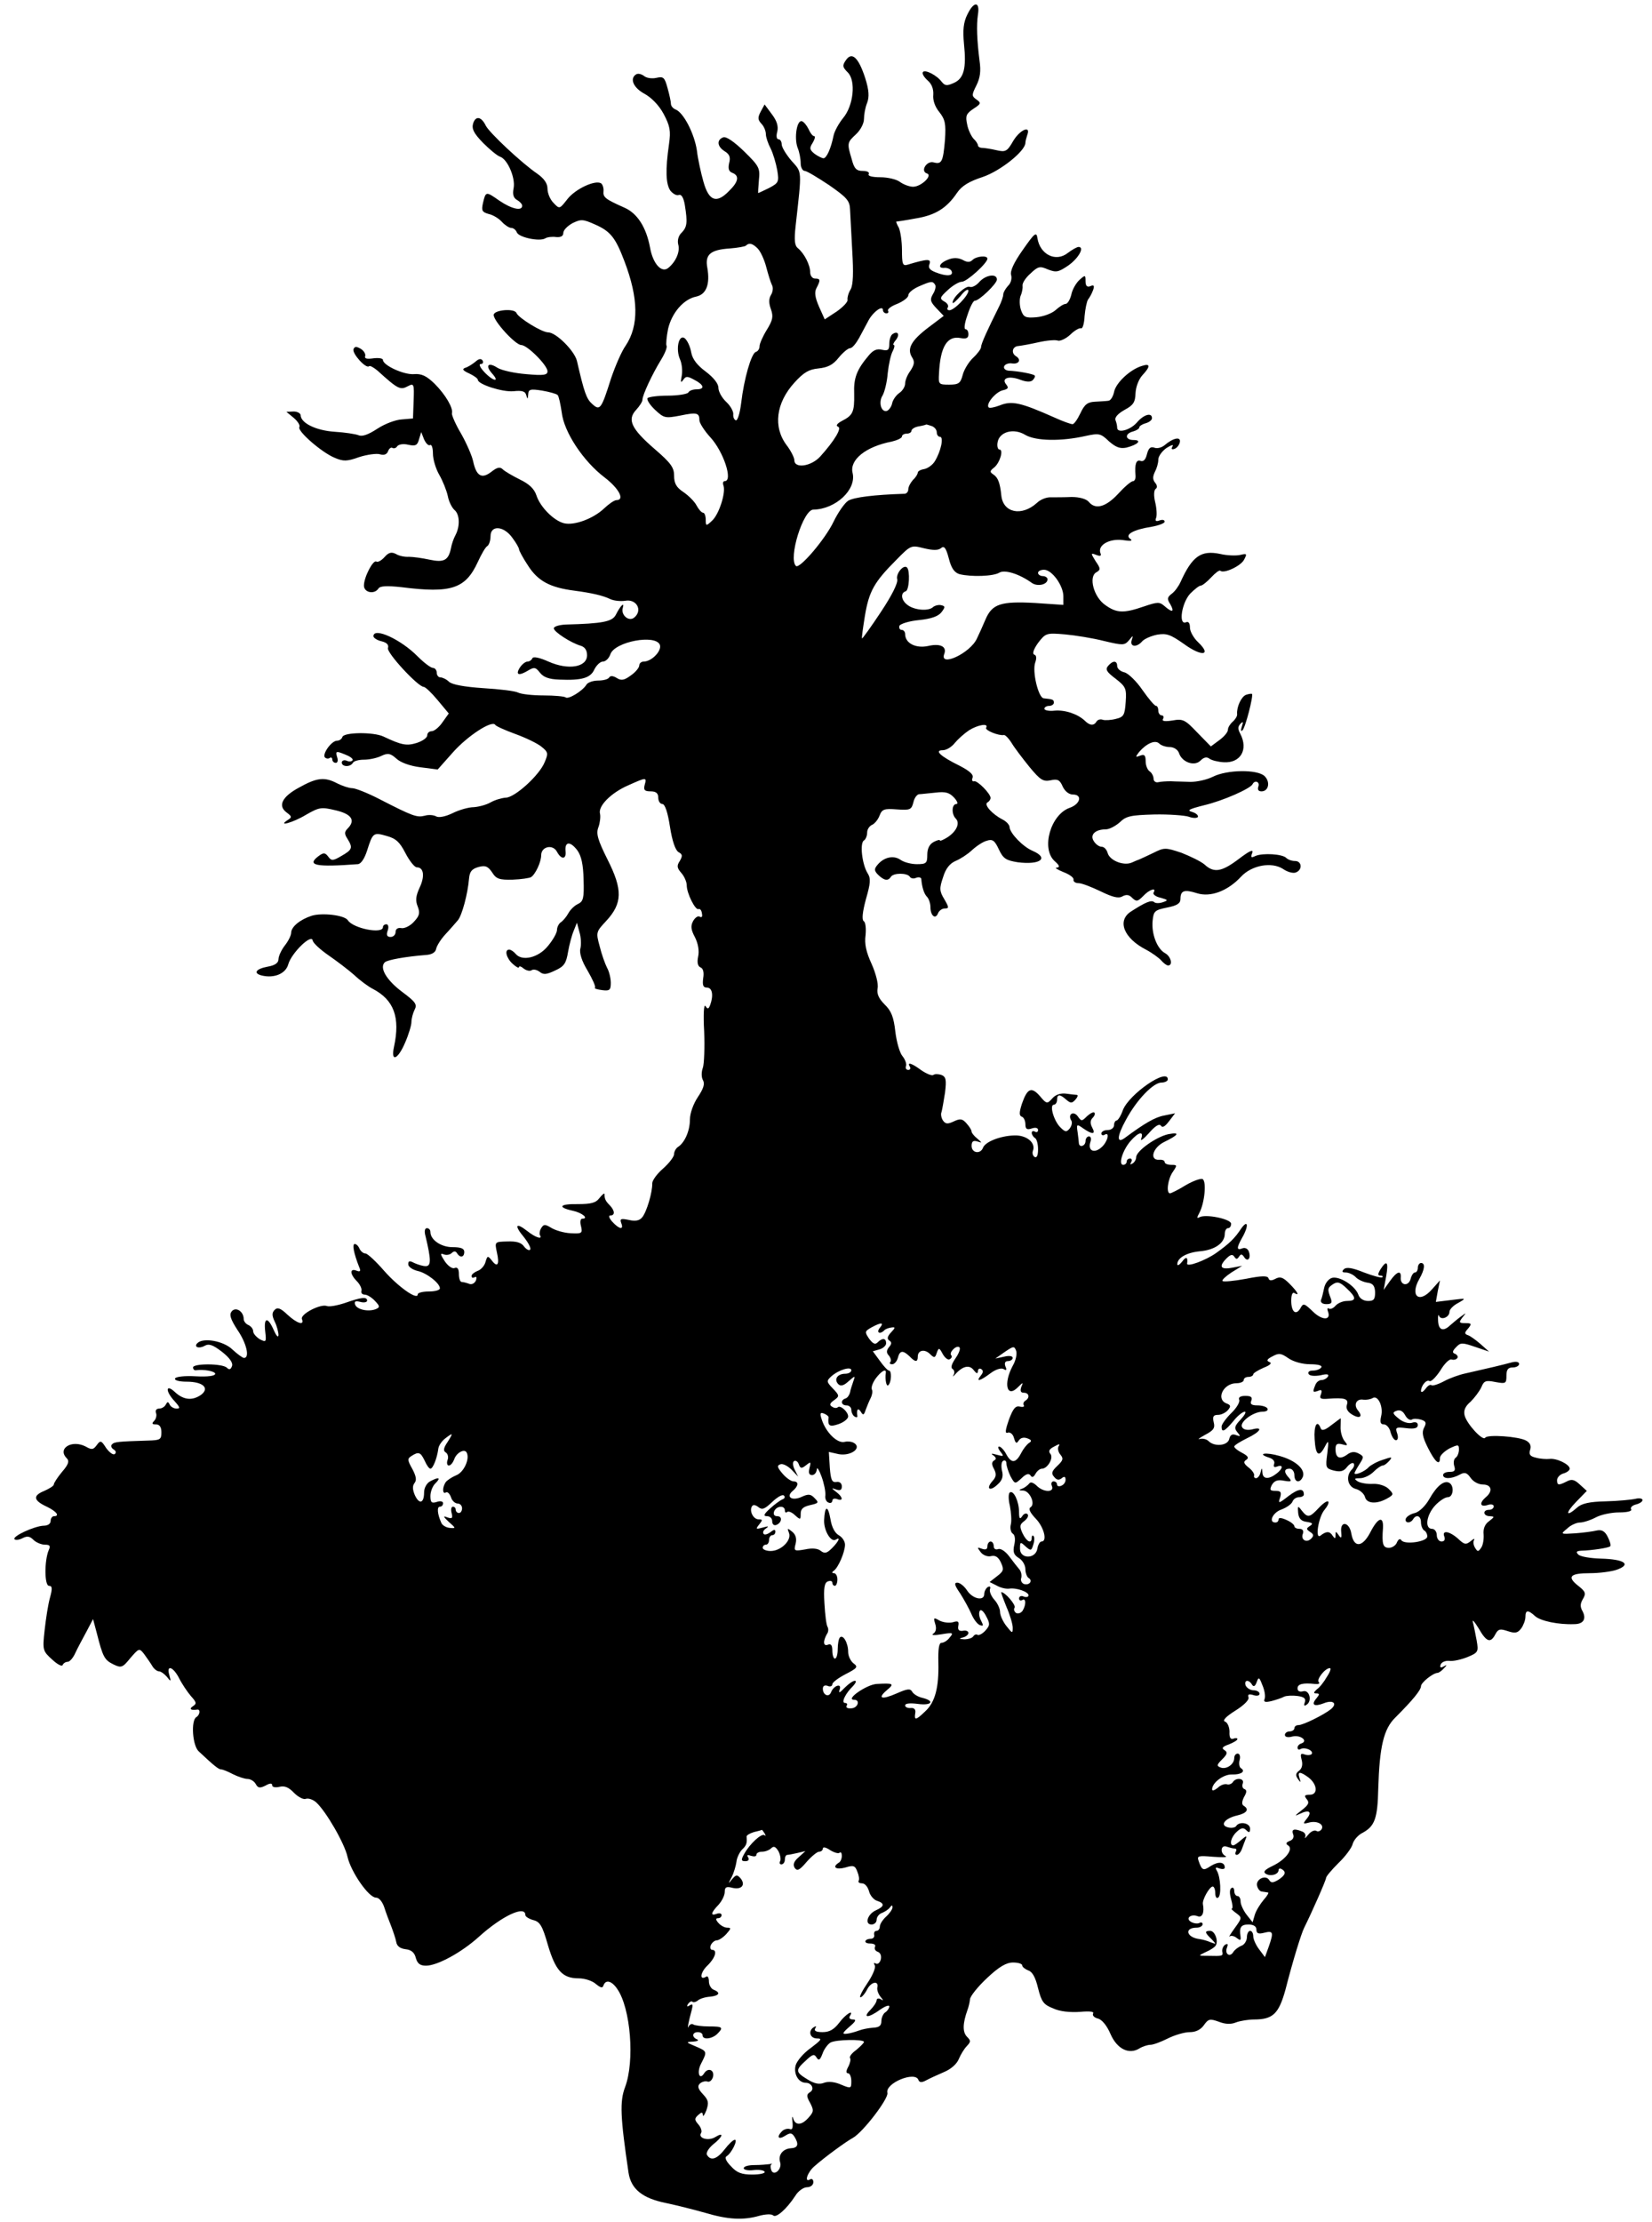 <?xml version="1.0" standalone="no"?>
<!DOCTYPE svg PUBLIC "-//W3C//DTD SVG 20010904//EN"
 "http://www.w3.org/TR/2001/REC-SVG-20010904/DTD/svg10.dtd">
<svg version="1.0" xmlns="http://www.w3.org/2000/svg"
 width="522pt" height="702pt" viewBox="0 0 522 702"
 preserveAspectRatio="xMidYMid meet">
<g transform="translate(0,702) scale(0.1,-0.1)"
fill="#000000" stroke="none">
<path d="M3057 6975 c-13 -26 -15 -50 -11 -94 8 -76 0 -109 -32 -123 -22 -10
-28 -9 -38 3 -15 21 -54 41 -60 31 -3 -5 4 -16 15 -26 13 -11 19 -27 18 -45
-2 -17 5 -38 19 -55 19 -24 21 -38 18 -87 -6 -70 -10 -79 -36 -72 -22 6 -43
-28 -21 -35 19 -6 -18 -42 -44 -42 -11 0 -30 7 -41 15 -10 8 -38 15 -62 15
-26 0 -41 4 -37 10 3 6 -5 10 -19 10 -20 0 -27 7 -35 38 -15 50 -14 52 14 78
14 13 25 34 25 48 0 14 4 37 10 51 7 19 6 40 -6 78 -21 65 -42 85 -61 57 -12
-17 -11 -22 6 -39 26 -26 18 -105 -15 -144 -13 -16 -27 -41 -30 -55 -8 -40
-22 -72 -32 -72 -4 0 -17 6 -28 14 -16 13 -17 18 -6 35 7 12 9 21 4 21 -4 0
-12 10 -17 22 -6 12 -15 23 -21 25 -16 5 -25 -52 -14 -83 6 -14 10 -36 10 -50
0 -13 6 -24 13 -24 6 0 41 -21 77 -45 56 -39 65 -49 66 -77 1 -18 4 -77 7
-132 4 -67 3 -105 -5 -120 -7 -11 -11 -26 -10 -33 2 -6 -14 -23 -34 -37 l-38
-25 -18 40 c-13 30 -15 46 -8 59 13 25 13 30 -5 30 -8 0 -15 9 -15 20 0 23
-19 60 -39 76 -10 8 -12 25 -7 70 20 180 21 168 -13 206 -17 20 -31 43 -31 52
0 9 -5 16 -10 16 -6 0 -8 10 -4 24 4 17 -1 34 -17 55 l-23 31 -12 -22 c-10
-19 -10 -26 2 -39 8 -8 14 -23 14 -33 0 -9 7 -30 15 -45 8 -16 17 -47 21 -69
6 -37 4 -40 -26 -56 -18 -9 -34 -16 -34 -16 -1 0 0 18 2 41 4 38 1 44 -47 91
-32 31 -57 48 -66 44 -21 -8 -19 -29 5 -44 15 -9 19 -19 14 -37 -4 -18 -1 -27
10 -31 23 -9 20 -28 -11 -58 -39 -40 -63 -31 -80 29 -8 28 -18 73 -21 100 -8
53 -42 119 -67 129 -8 3 -15 11 -15 18 0 7 -5 30 -11 51 -9 33 -13 36 -35 31
-13 -3 -31 -1 -39 6 -8 6 -19 9 -25 5 -21 -13 -9 -42 26 -61 22 -12 46 -36 61
-64 20 -38 23 -53 17 -95 -12 -83 -10 -126 4 -147 8 -10 20 -17 27 -14 8 3 15
-8 19 -32 9 -56 7 -69 -10 -87 -10 -9 -14 -24 -11 -37 7 -23 -8 -56 -32 -75
-21 -16 -48 14 -57 65 -12 64 -40 108 -81 126 -61 27 -68 33 -66 52 1 10 -3
22 -8 25 -19 11 -81 -18 -106 -50 -25 -32 -25 -32 -44 -12 -11 11 -19 31 -19
45 0 17 -11 32 -32 47 -50 34 -152 130 -163 152 -14 29 -32 32 -40 7 -5 -17 2
-31 31 -61 21 -21 45 -41 54 -44 24 -8 49 -67 43 -99 -4 -20 -1 -31 11 -38 9
-5 16 -13 16 -18 0 -18 -34 -10 -72 16 -43 30 -43 30 -52 -8 -5 -23 -3 -28 18
-34 14 -3 32 -14 42 -25 9 -10 23 -19 29 -19 7 0 15 -6 18 -14 6 -16 72 -30
90 -19 6 4 22 6 35 4 14 -1 22 3 22 13 0 9 13 22 29 31 27 13 33 13 73 -5 47
-21 63 -41 91 -115 45 -118 46 -204 4 -267 -13 -18 -33 -65 -46 -103 -31 -98
-35 -104 -60 -81 -18 16 -25 36 -48 136 -8 32 -66 90 -91 90 -20 0 -94 46
-100 61 -6 16 -72 10 -72 -6 0 -20 69 -95 87 -95 19 0 83 -64 83 -83 0 -12
-12 -14 -67 -9 -38 3 -78 12 -91 20 -29 19 -40 8 -17 -18 26 -29 3 -25 -25 5
-13 14 -18 25 -11 25 7 0 9 5 6 11 -5 7 -12 6 -23 -4 -10 -8 -24 -17 -32 -19
-11 -4 -7 -9 13 -18 15 -7 27 -16 27 -20 0 -14 77 -39 112 -36 28 3 38 0 41
-13 4 -13 5 -13 6 3 1 16 6 18 44 12 23 -4 45 -10 49 -14 4 -4 9 -29 13 -55 7
-62 68 -154 135 -205 46 -35 65 -72 38 -72 -7 0 -24 -12 -40 -27 -34 -32 -94
-54 -126 -46 -32 8 -75 51 -87 88 -7 21 -23 36 -52 50 -24 12 -48 26 -54 32
-9 9 -18 7 -37 -8 -30 -23 -47 -13 -57 34 -4 18 -21 57 -38 87 -18 30 -30 59
-29 64 5 16 -20 59 -55 94 -26 25 -41 32 -66 30 -32 -2 -97 28 -97 45 0 5 -14
7 -30 5 -21 -3 -29 -1 -26 7 2 6 -4 17 -14 23 -14 8 -19 8 -23 -1 -5 -14 40
-63 49 -54 3 3 15 -4 27 -14 65 -59 72 -62 96 -49 19 10 20 7 18 -46 l-2 -56
-35 -3 c-20 -1 -54 -14 -77 -29 -29 -19 -48 -26 -60 -21 -10 4 -44 9 -76 11
-58 4 -106 27 -107 52 0 6 -10 12 -22 12 l-23 -1 23 -19 c13 -11 21 -24 18
-29 -8 -12 70 -80 111 -97 28 -12 39 -12 78 2 25 8 55 12 65 9 13 -4 22 -1 26
9 3 9 10 14 14 11 5 -3 12 0 15 5 4 6 19 9 35 5 23 -5 29 -2 34 17 l7 23 9
-23 c6 -13 14 -21 19 -18 5 3 9 -9 9 -27 0 -18 9 -48 20 -67 11 -19 23 -49 27
-67 3 -17 13 -37 21 -44 17 -14 18 -52 3 -80 -6 -11 -12 -29 -14 -41 -8 -38
-22 -46 -68 -36 -23 5 -52 9 -65 9 -13 -1 -32 3 -41 9 -14 7 -23 5 -36 -10
-10 -11 -21 -17 -26 -14 -10 6 -39 -49 -39 -76 0 -22 33 -29 46 -9 5 8 27 9
73 4 157 -20 202 -5 241 80 11 24 24 47 30 50 5 3 10 17 10 31 0 36 42 33 69
-5 12 -16 21 -32 21 -36 0 -4 12 -27 28 -51 31 -49 69 -70 147 -80 53 -7 89
-15 112 -26 12 -6 33 -8 48 -6 36 7 57 -30 29 -53 -17 -14 -43 8 -36 31 6 20
-8 6 -22 -22 -11 -22 -42 -28 -158 -31 -21 -1 -38 -6 -38 -12 0 -11 54 -46 85
-55 13 -4 20 -14 20 -30 0 -38 -59 -48 -122 -20 -29 13 -49 17 -51 10 -2 -5
-9 -10 -15 -10 -7 0 -18 -9 -25 -20 -14 -23 -2 -26 29 -7 17 10 22 9 35 -8 11
-14 28 -21 62 -22 70 -3 98 5 110 32 7 14 19 25 27 25 9 0 20 11 24 24 15 39
142 63 156 29 7 -19 -26 -53 -51 -53 -8 0 -14 -6 -14 -12 0 -7 -12 -22 -27
-32 -20 -15 -30 -17 -44 -8 -11 7 -20 8 -24 2 -3 -6 -19 -10 -35 -10 -16 0
-33 -6 -37 -13 -12 -20 -58 -48 -66 -40 -4 3 -35 6 -70 6 -34 0 -70 4 -80 9
-9 5 -59 11 -110 14 -59 4 -98 11 -108 20 -8 8 -21 14 -27 14 -7 0 -12 7 -12
15 0 8 -6 15 -12 15 -7 0 -29 17 -48 36 -53 54 -140 94 -140 64 0 -5 12 -13
26 -16 16 -4 23 -11 20 -21 -6 -14 95 -123 113 -123 5 0 25 -19 44 -42 l35
-42 -20 -28 c-10 -15 -26 -28 -34 -28 -8 0 -14 -6 -14 -13 0 -8 -15 -18 -33
-24 -32 -10 -48 -7 -105 20 -31 15 -125 14 -130 -1 -2 -7 -10 -12 -17 -12 -17
0 -46 -40 -39 -52 3 -4 10 -6 15 -3 5 4 9 1 9 -4 0 -6 5 -11 11 -11 6 0 8 8 4
19 -5 18 -3 19 24 8 16 -6 28 -14 25 -19 -3 -4 -11 -5 -19 -1 -8 3 -15 0 -15
-6 0 -14 27 -15 35 -1 3 6 19 10 35 10 16 0 41 5 55 12 21 10 29 8 48 -9 13
-12 43 -23 76 -27 l54 -7 48 54 c46 52 124 103 134 87 2 -4 31 -17 64 -29 33
-12 70 -30 82 -40 21 -17 22 -21 10 -49 -17 -42 -95 -112 -123 -112 -13 -1
-34 -7 -48 -15 -14 -8 -38 -14 -53 -15 -15 0 -45 -8 -67 -19 -23 -11 -44 -15
-52 -10 -7 4 -23 6 -36 2 -25 -6 -37 -2 -144 53 -37 19 -75 34 -85 34 -10 0
-31 7 -47 15 -40 21 -64 19 -121 -13 -54 -29 -68 -58 -39 -79 16 -12 17 -15 4
-23 -36 -23 16 -9 57 16 42 24 48 25 94 14 51 -12 63 -32 37 -58 -10 -10 -10
-17 0 -32 17 -28 16 -34 -19 -54 -27 -16 -32 -16 -42 -2 -10 13 -15 13 -31 1
-38 -29 -8 -35 125 -25 10 1 21 18 29 43 18 57 20 58 62 46 29 -8 41 -19 59
-54 13 -25 29 -45 36 -45 22 0 26 -28 9 -64 -12 -26 -14 -41 -6 -60 8 -21 5
-30 -13 -49 -12 -13 -30 -21 -39 -19 -11 2 -18 -3 -18 -12 0 -9 -7 -16 -16
-16 -11 0 -14 6 -9 20 4 11 2 20 -4 20 -6 0 -11 -4 -11 -9 0 -23 -95 -4 -111
22 -11 16 -81 24 -114 14 -37 -12 -65 -35 -65 -54 0 -8 -9 -26 -20 -40 -11
-14 -20 -34 -20 -43 0 -12 -11 -20 -35 -24 -37 -7 -46 -21 -17 -28 39 -9 75 6
83 36 10 35 73 97 77 75 1 -8 24 -29 50 -47 26 -18 63 -46 81 -62 18 -17 45
-37 59 -44 67 -35 87 -90 67 -183 -11 -50 12 -41 35 13 11 25 20 55 20 65 0
11 5 29 10 39 9 17 3 25 -40 57 -49 37 -72 76 -54 93 9 8 67 18 129 23 19 1
31 8 33 19 2 10 15 31 30 47 15 16 32 36 39 44 13 16 31 83 35 131 2 23 9 31
30 37 22 6 30 2 43 -17 13 -21 23 -24 65 -23 27 1 53 5 58 8 14 9 32 48 32 69
0 28 37 36 50 11 14 -26 30 -24 27 2 -3 31 15 32 37 3 13 -18 19 -45 20 -93 2
-59 -1 -69 -18 -77 -11 -5 -24 -18 -30 -29 -6 -11 -17 -24 -23 -28 -7 -4 -13
-16 -13 -25 0 -9 -13 -32 -29 -51 -30 -37 -82 -49 -102 -24 -6 7 -15 13 -20
13 -16 0 -9 -27 11 -45 11 -10 20 -15 20 -10 0 4 7 2 15 -5 8 -6 19 -9 25 -5
6 4 17 1 25 -5 12 -10 22 -9 49 4 29 13 35 23 41 59 4 23 12 53 18 67 l10 25
8 -30 c5 -16 6 -39 3 -51 -4 -14 4 -40 23 -71 15 -26 26 -50 23 -53 -3 -3 7
-6 23 -8 23 -3 27 0 27 23 0 14 -5 36 -12 48 -6 12 -17 42 -23 67 -12 44 -12
46 20 80 52 56 53 99 5 194 -32 64 -37 83 -29 103 5 14 7 33 5 42 -7 24 34 66
89 90 58 26 59 26 52 1 -4 -16 0 -20 19 -20 17 0 24 -6 24 -20 0 -11 6 -20 13
-20 8 0 17 -26 24 -72 7 -45 17 -74 27 -80 13 -7 13 -12 4 -28 -10 -15 -9 -22
5 -38 9 -10 17 -28 17 -39 0 -25 27 -79 37 -75 5 2 10 -4 11 -14 2 -9 0 -14
-7 -10 -5 4 -15 -3 -21 -14 -8 -15 -7 -27 6 -51 10 -20 14 -43 10 -61 -4 -19
-1 -30 7 -34 9 -3 12 -16 9 -34 -3 -23 0 -30 12 -30 17 0 21 -25 10 -55 -5
-13 -8 -14 -15 -3 -5 7 -7 -28 -4 -80 2 -51 0 -103 -4 -115 -5 -13 -5 -30 0
-39 7 -12 2 -27 -16 -54 -14 -21 -25 -51 -25 -71 0 -35 -16 -72 -37 -86 -7 -4
-13 -15 -13 -23 0 -8 -15 -28 -34 -45 -19 -16 -35 -38 -35 -47 1 -28 -18 -92
-32 -108 -8 -10 -21 -13 -42 -8 -25 5 -29 4 -24 -10 9 -22 -6 -20 -28 4 -10
11 -13 20 -7 20 16 0 15 15 -1 32 -13 13 -17 20 -17 36 0 4 -7 -2 -16 -13 -11
-15 -26 -19 -69 -19 -57 1 -65 -10 -15 -21 29 -6 52 -25 30 -25 -6 0 -8 -10
-4 -24 5 -22 3 -24 -33 -22 -21 1 -48 9 -61 17 -20 12 -24 12 -32 -1 -5 -8 -6
-18 -4 -22 10 -15 -14 -8 -40 13 -37 29 -42 18 -10 -20 14 -18 23 -35 19 -39
-3 -4 -12 1 -19 10 -9 13 -25 17 -53 16 -40 -1 -40 -1 -33 -34 9 -39 2 -50
-16 -26 -13 16 -14 15 -20 -5 -3 -12 -15 -25 -25 -28 -10 -4 -19 -11 -19 -16
0 -6 4 -7 10 -4 6 3 7 -1 4 -10 -4 -9 -13 -14 -21 -11 -8 3 -19 6 -24 6 -5 0
-9 11 -9 25 0 16 -4 23 -14 19 -7 -3 -21 7 -31 22 -14 22 -15 26 -2 21 8 -3
19 -1 25 5 6 6 12 6 16 -1 10 -16 23 -13 23 4 0 11 -11 15 -37 15 -36 0 -70
23 -70 48 0 7 -5 12 -11 12 -7 0 -9 -10 -4 -27 17 -72 18 -93 0 -93 -9 0 -25
5 -36 10 -15 8 -19 7 -19 -4 0 -8 13 -17 29 -21 29 -6 71 -39 71 -55 0 -6 -16
-10 -35 -10 -19 0 -35 -4 -35 -9 0 -20 -61 23 -106 74 -26 30 -53 55 -59 55
-7 0 -15 7 -19 15 -3 8 -10 15 -15 15 -9 0 -3 -30 14 -73 6 -13 3 -16 -9 -11
-22 8 -20 -12 2 -34 10 -10 16 -24 14 -30 -2 -7 3 -12 11 -12 7 0 22 -9 32
-20 16 -17 16 -20 2 -26 -24 -9 -60 -1 -65 15 -3 10 1 12 17 8 11 -3 21 -1 21
4 0 13 -18 11 -69 -7 -24 -8 -50 -13 -58 -10 -20 8 -85 -26 -79 -41 9 -22 -16
-14 -46 14 -21 20 -31 24 -40 15 -9 -9 -9 -18 0 -37 7 -14 12 -34 12 -43 -1
-9 -7 -2 -15 16 -19 43 -32 41 -27 -4 4 -34 3 -35 -17 -25 -11 7 -21 18 -21
25 0 8 -7 16 -15 20 -8 3 -15 12 -15 19 0 24 -25 40 -38 24 -8 -10 -4 -24 18
-58 29 -42 40 -89 21 -89 -4 0 -21 12 -37 27 -28 27 -92 38 -110 20 -13 -12 4
-19 22 -9 14 8 26 4 56 -19 24 -19 35 -35 31 -45 -4 -11 -9 -12 -16 -5 -14 14
-107 14 -107 1 0 -5 3 -9 8 -9 25 4 62 -3 62 -11 0 -7 -24 -10 -61 -8 -36 2
-63 -1 -66 -7 -2 -6 14 -10 37 -10 51 0 73 -20 46 -41 -28 -20 -56 -17 -83 8
-30 28 -31 3 -1 -29 17 -19 18 -23 6 -23 -9 0 -19 6 -22 13 -5 10 -7 9 -12 0
-3 -7 -13 -13 -21 -13 -9 0 -13 -6 -10 -14 3 -7 0 -19 -6 -25 -8 -8 -7 -11 6
-11 11 0 17 -8 17 -25 0 -23 -4 -25 -42 -26 -95 -3 -107 -4 -114 -12 -5 -4 -2
-12 5 -16 8 -5 9 -11 3 -15 -5 -3 -17 6 -27 20 -15 24 -18 24 -29 9 -11 -15
-16 -16 -35 -5 -44 23 -91 -6 -60 -37 9 -9 5 -20 -15 -43 -14 -17 -26 -35 -26
-40 0 -4 -14 -13 -30 -20 -37 -15 -35 -30 8 -50 31 -15 42 -30 22 -30 -5 0
-10 -7 -10 -15 0 -9 -9 -15 -22 -15 -29 -1 -101 -34 -92 -43 4 -3 15 -2 26 4
14 7 22 6 34 -6 8 -8 25 -15 36 -15 16 0 18 -4 12 -17 -14 -33 -14 -113 1
-113 10 0 11 -8 3 -37 -6 -21 -13 -67 -17 -103 -7 -63 -6 -66 24 -93 16 -15
31 -23 33 -17 2 5 9 10 16 10 6 0 17 12 24 28 7 15 23 45 35 67 l21 40 12 -45
c19 -75 24 -84 52 -98 25 -12 29 -11 54 20 27 31 28 32 43 13 8 -11 20 -28 26
-38 5 -9 15 -17 21 -17 6 0 17 -8 25 -17 13 -17 14 -16 8 5 -10 34 12 27 31
-10 9 -18 26 -43 37 -56 18 -20 19 -24 7 -32 -14 -9 -7 -14 13 -11 11 2 9 -17
-3 -24 -17 -11 -12 -90 8 -108 50 -47 63 -57 71 -57 5 0 22 -7 37 -15 16 -8
37 -15 46 -15 9 0 21 -7 26 -16 7 -13 13 -14 31 -5 14 8 21 8 21 1 0 -6 10 -8
23 -5 16 4 29 -1 46 -19 13 -13 30 -22 37 -19 8 3 23 -2 33 -11 31 -28 90
-130 99 -172 11 -48 67 -129 90 -129 10 0 20 -13 26 -30 5 -16 15 -43 22 -60
6 -16 14 -39 16 -50 2 -13 12 -21 30 -23 18 -2 28 -11 32 -28 5 -17 13 -24 32
-24 36 0 113 42 168 92 72 65 146 100 146 68 0 -5 11 -12 25 -16 21 -5 29 -18
46 -78 24 -81 46 -106 97 -106 20 0 44 -8 55 -18 15 -12 21 -14 24 -4 7 19 26
14 43 -11 43 -61 56 -229 25 -311 -17 -45 -15 -94 11 -270 8 -52 44 -81 119
-96 33 -7 89 -21 124 -31 71 -21 119 -24 171 -9 19 5 38 6 43 1 9 -9 42 19 70
62 9 15 26 27 37 27 11 0 20 7 20 16 0 8 -4 12 -10 9 -20 -12 -9 22 13 41 34
30 100 78 122 90 32 18 113 124 109 142 -8 31 88 70 98 41 3 -8 10 -9 23 -2
11 6 37 18 58 27 22 9 41 26 47 42 6 14 17 32 25 40 13 14 13 17 0 30 -14 15
-13 42 2 84 3 8 7 23 8 34 1 10 25 40 54 67 38 36 61 49 82 49 16 0 29 -4 29
-9 0 -5 9 -12 19 -16 13 -4 23 -22 31 -56 11 -43 17 -52 48 -64 21 -10 54 -13
84 -11 31 3 46 1 42 -5 -3 -6 3 -13 15 -16 13 -3 29 -23 40 -49 21 -48 59 -66
92 -45 10 6 26 11 34 11 9 0 33 9 55 20 22 11 53 20 69 20 20 0 35 8 45 22 14
20 19 21 47 11 20 -8 39 -9 55 -2 14 5 40 9 57 9 60 0 78 19 99 95 24 94 50
177 59 195 24 48 69 150 69 157 0 5 18 26 39 47 22 21 42 48 45 60 3 12 17 29
32 36 38 21 47 45 49 140 4 132 17 188 54 224 56 56 81 87 81 99 0 11 37 41
52 42 4 0 13 6 20 14 11 11 11 13 -1 6 -9 -5 -12 -3 -9 6 3 8 15 13 27 12 12
-2 38 4 58 12 34 14 35 17 29 52 -4 21 -9 47 -12 58 -3 11 5 2 18 -19 25 -44
38 -48 53 -19 9 17 15 18 39 10 24 -8 32 -6 43 9 7 10 13 26 13 36 0 22 8 23
31 2 17 -15 73 -27 123 -25 29 0 39 16 27 40 -9 15 -8 25 1 40 10 17 8 23 -15
41 -37 29 -26 40 37 40 29 0 68 5 85 11 47 17 24 33 -50 35 -33 1 -65 6 -72
13 -8 8 -6 11 9 12 35 1 87 9 92 14 3 3 -1 16 -8 30 -9 18 -19 23 -34 20 -12
-3 -42 -7 -68 -9 -48 -3 -48 -3 -26 15 11 11 30 19 40 19 10 0 33 7 50 16 16
9 50 16 74 16 26 0 42 4 38 10 -3 5 3 12 15 15 12 3 21 9 21 14 0 5 -10 7 -22
4 -13 -3 -55 -7 -94 -8 -52 -1 -77 -7 -91 -20 -35 -31 -38 -18 -3 18 l34 35
-22 20 c-17 16 -26 18 -41 10 -26 -13 -31 -13 -31 4 0 8 9 18 20 21 11 3 20
10 20 15 0 14 -42 34 -64 31 -10 -1 -29 0 -43 4 -18 4 -23 10 -18 25 4 12 0
22 -13 29 -24 13 -122 20 -129 9 -7 -12 -58 43 -65 70 -4 15 1 29 19 44 13 13
28 33 34 46 8 20 14 22 44 16 33 -6 35 -5 35 20 0 19 5 26 20 26 11 0 20 5 20
11 0 7 -10 9 -27 4 -26 -7 -63 -16 -143 -34 -19 -4 -50 -15 -68 -25 -19 -10
-36 -15 -39 -12 -4 3 -12 -2 -19 -12 -7 -9 -13 -12 -14 -7 0 17 17 38 27 32 5
-3 20 12 34 33 13 22 29 38 36 35 7 -2 15 0 18 5 3 4 -1 10 -7 13 -10 3 -9 9
3 21 14 15 19 15 60 1 l44 -15 -27 24 c-15 13 -33 26 -40 28 -11 4 -11 8 1 21
12 15 11 17 -9 17 -20 0 -21 2 -9 18 13 16 13 16 -6 2 -11 -8 -26 -21 -33 -27
-22 -21 -37 -15 -38 15 -1 15 1 22 3 15 6 -15 33 -5 33 13 0 7 12 20 28 28 26
15 26 15 -22 9 l-49 -6 6 34 7 34 -25 -28 c-41 -47 -71 -21 -40 33 17 30 19
50 5 50 -5 0 -10 -7 -10 -15 0 -8 -4 -15 -9 -15 -5 0 -11 -9 -14 -21 -7 -24
-33 -20 -31 5 2 24 -12 20 -34 -11 l-20 -28 8 43 c8 46 2 53 -18 22 -9 -15 -9
-20 0 -20 6 0 9 -2 6 -5 -3 -3 -29 4 -58 15 -37 15 -56 18 -64 10 -7 -7 -5
-10 6 -10 9 0 23 -6 31 -14 7 -8 24 -16 37 -18 18 -2 24 -10 25 -30 0 -23 -4
-28 -22 -28 -15 0 -27 8 -31 20 -10 28 -59 59 -83 53 -11 -3 -22 -17 -25 -32
-3 -14 -7 -32 -10 -38 -2 -8 5 -13 17 -13 16 0 19 4 14 18 -11 29 -11 33 7 45
14 9 22 7 43 -13 31 -29 32 -40 1 -40 -13 0 -29 -7 -36 -15 -7 -8 -16 -12 -21
-9 -5 3 -6 -1 -3 -9 11 -29 -18 -29 -47 -1 -28 27 -31 28 -40 11 -14 -24 -29
-12 -29 24 0 18 4 28 10 24 18 -11 10 4 -16 30 -20 20 -29 23 -44 15 -13 -7
-20 -6 -22 2 -3 8 -21 8 -71 -2 -38 -7 -70 -10 -74 -7 -3 3 10 15 28 27 l34
21 -32 -6 c-37 -7 -43 4 -17 30 12 12 19 13 24 5 6 -9 9 -9 15 0 6 9 9 9 16
-1 11 -18 23 -4 15 17 -3 9 -12 14 -21 10 -18 -7 -18 2 0 34 21 36 19 60 -3
29 -21 -32 -38 -48 -80 -78 -33 -23 -92 -45 -91 -33 3 21 -3 24 -16 6 -8 -10
-15 -14 -15 -8 0 20 29 37 72 41 46 4 78 26 78 55 0 10 5 18 10 18 6 0 10 6
10 14 0 15 -82 32 -101 20 -8 -4 -7 0 1 15 16 30 23 98 10 106 -5 3 -29 -5
-53 -19 -24 -15 -47 -26 -50 -26 -13 0 -7 46 9 68 14 21 14 22 -5 22 -12 0
-21 4 -21 9 0 5 -8 8 -17 7 -32 -2 -21 38 15 56 47 23 52 32 14 25 -38 -8
-102 -53 -102 -73 0 -7 -5 -16 -12 -20 -7 -4 -8 -3 -4 4 4 7 2 12 -3 12 -6 0
-11 -4 -11 -10 0 -5 -5 -10 -11 -10 -16 0 -2 46 23 75 25 29 43 33 34 8 -4
-10 7 -2 24 17 20 23 33 31 38 24 5 -8 13 -3 26 14 l19 25 -34 -7 c-29 -5 -63
-25 -125 -71 -26 -19 -25 5 3 56 34 64 87 119 113 119 11 0 20 5 20 10 0 38
-122 -46 -142 -97 -6 -18 -16 -33 -20 -33 -4 0 -8 -7 -8 -15 0 -8 -9 -15 -20
-15 -11 0 -20 -5 -20 -11 0 -5 5 -7 10 -4 18 11 10 -22 -9 -39 -23 -21 -44
-12 -36 15 4 11 2 19 -4 19 -6 0 -11 -7 -11 -15 0 -15 -19 -22 -21 -7 0 4 -2
19 -4 35 -4 26 -3 27 18 12 29 -20 40 -19 28 3 -7 13 -6 23 1 30 7 7 9 14 6
17 -3 3 -13 -2 -23 -11 -17 -17 -18 -17 -30 0 -14 18 -32 5 -20 -14 4 -6 1
-17 -5 -25 -10 -12 -14 -12 -29 3 -21 20 -36 72 -21 72 5 0 10 7 10 15 0 19 9
19 29 1 14 -12 18 -12 29 0 7 8 9 14 5 15 -4 0 -20 2 -35 4 -16 2 -33 -3 -43
-15 -16 -18 -18 -18 -39 7 -27 31 -40 25 -57 -24 -9 -28 -9 -38 0 -41 6 -2 11
-13 11 -24 0 -15 5 -18 20 -13 12 4 20 2 20 -5 0 -6 -4 -8 -10 -5 -5 3 -10 2
-10 -4 0 -5 5 -13 10 -16 6 -3 10 -20 10 -36 0 -19 -4 -28 -11 -24 -6 4 -8 13
-5 20 9 25 -20 49 -58 48 -45 -1 -93 -20 -100 -39 -8 -21 -36 -17 -36 6 0 14
5 18 18 14 16 -5 16 -5 0 9 -10 8 -18 18 -18 22 0 5 -7 16 -16 26 -13 15 -20
16 -41 6 -19 -9 -26 -8 -34 4 -5 8 -7 20 -4 26 2 7 7 35 11 61 5 41 3 50 -11
56 -9 3 -21 4 -26 0 -5 -3 -22 4 -38 15 -31 23 -46 27 -36 11 3 -5 1 -10 -5
-10 -7 0 -10 6 -7 13 2 6 -3 20 -11 30 -9 10 -19 45 -23 78 -5 46 -13 66 -34
86 -19 19 -25 34 -22 51 3 14 -6 48 -19 77 -17 37 -23 63 -19 91 2 21 0 41 -6
44 -6 5 -4 28 7 69 15 52 16 66 5 83 -17 28 -25 95 -11 103 5 3 10 14 10 25 0
10 7 20 15 24 8 3 19 16 24 29 8 21 15 23 55 20 42 -3 46 -1 52 22 3 14 11 25
18 26 6 0 29 3 52 5 32 4 44 0 59 -16 10 -11 13 -20 7 -20 -15 0 -16 -32 -2
-46 14 -14 3 -40 -26 -59 -13 -8 -24 -13 -24 -10 0 3 -9 1 -20 -5 -13 -7 -20
-21 -20 -40 0 -27 -3 -30 -33 -30 -18 0 -41 6 -52 14 -22 15 -53 8 -73 -17
-10 -12 -10 -18 3 -31 19 -18 31 -20 40 -6 8 13 52 13 60 0 3 -5 12 -7 20 -3
8 3 15 1 16 -3 2 -27 9 -48 18 -57 6 -6 11 -21 11 -33 0 -27 16 -40 24 -19 3
8 13 15 21 15 14 0 14 3 -1 29 -16 26 -16 35 -4 70 8 27 21 43 39 51 15 6 38
21 52 34 14 13 35 27 47 30 18 6 25 1 38 -27 14 -30 23 -35 60 -41 71 -9 100
13 47 36 -31 13 -72 56 -73 75 0 7 -10 18 -22 24 -33 17 -60 47 -48 54 6 3 10
10 10 14 0 14 -42 56 -52 53 -6 -2 -8 4 -5 11 4 10 -10 22 -41 38 -61 30 -81
49 -53 49 11 0 28 10 38 23 10 12 30 30 45 40 29 18 63 23 54 8 -5 -8 40 -26
56 -23 4 1 15 -10 25 -26 9 -15 35 -49 56 -75 34 -41 43 -47 67 -42 22 5 29 1
38 -20 7 -15 20 -25 32 -25 31 0 24 -30 -10 -42 -60 -21 -91 -128 -48 -168 16
-14 18 -20 7 -21 -8 0 2 -6 21 -14 19 -7 34 -18 32 -24 -1 -6 6 -11 16 -11 10
0 41 -12 70 -26 37 -18 56 -23 68 -16 13 7 22 6 32 -5 13 -12 17 -11 34 6 19
21 44 29 33 11 -3 -5 7 -13 22 -16 24 -7 25 -8 8 -14 -11 -4 -24 -4 -28 0 -9
8 -29 -1 -74 -30 -44 -29 -22 -84 48 -120 19 -10 41 -26 48 -34 8 -9 17 -16
22 -16 16 0 9 29 -10 39 -25 14 -43 61 -39 102 3 31 7 34 46 42 31 6 42 13 42
27 0 27 12 31 53 18 42 -13 96 7 138 52 34 37 97 48 133 25 14 -10 33 -15 41
-11 21 8 19 36 -3 36 -10 0 -22 4 -28 10 -12 12 -73 16 -97 6 -14 -7 -16 -5
-10 10 4 12 -9 6 -42 -19 -54 -41 -79 -46 -109 -18 -12 10 -45 26 -73 37 -51
17 -54 17 -90 -1 -21 -10 -40 -19 -43 -20 -3 -1 -13 -5 -24 -10 -25 -11 -69 6
-76 30 -3 11 -11 20 -19 20 -8 0 -19 8 -25 18 -13 20 5 37 38 37 11 0 30 10
44 22 20 20 35 23 109 25 48 1 97 -3 109 -7 13 -5 26 -5 29 -1 2 5 -5 12 -18
16 -18 5 -10 9 37 21 60 14 148 53 154 67 7 14 24 7 18 -8 -3 -9 0 -15 10 -15
22 0 29 29 10 48 -22 22 -119 21 -164 -2 -18 -9 -49 -16 -70 -16 -20 1 -48 1
-62 2 -14 0 -32 -1 -40 -3 -8 -2 -15 3 -15 11 0 8 -6 19 -12 23 -7 4 -13 19
-13 32 0 19 -4 23 -17 18 -16 -6 -16 -5 -4 11 23 27 51 40 64 27 6 -6 21 -11
33 -11 13 0 25 -8 29 -18 9 -30 49 -44 68 -25 11 11 20 13 29 6 7 -5 27 -10
45 -11 53 -3 78 40 52 90 -8 15 -8 23 1 32 8 8 9 6 4 -9 -4 -12 -3 -17 2 -12
9 8 35 109 30 115 -2 1 -10 0 -19 -3 -15 -6 -30 -39 -28 -61 1 -6 -6 -17 -14
-24 -8 -7 -15 -18 -15 -25 0 -8 -12 -22 -27 -33 l-27 -20 -43 44 c-38 40 -45
44 -78 38 -25 -4 -35 -2 -30 5 3 6 1 11 -4 11 -6 0 -11 7 -11 15 0 8 -3 15 -7
15 -5 0 -24 23 -43 50 -19 28 -45 53 -57 56 -13 3 -23 12 -23 20 0 18 -14 18
-29 0 -9 -11 -4 -19 24 -40 32 -25 35 -31 32 -73 -3 -42 -6 -48 -31 -54 -15
-4 -34 -5 -41 -3 -7 3 -16 1 -20 -5 -8 -14 -21 -14 -37 2 -22 21 -62 35 -96
32 -17 -2 -32 1 -32 6 0 5 7 9 15 9 8 0 15 5 15 10 0 10 -3 11 -32 14 -17 1
-37 85 -27 113 5 14 4 23 -3 25 -7 3 -2 17 12 37 24 31 26 32 85 27 33 -3 89
-12 124 -21 59 -14 64 -14 78 2 14 17 14 17 9 1 -7 -22 16 -24 33 -4 7 8 28
17 47 21 30 5 42 1 86 -30 55 -40 88 -36 44 6 -14 13 -26 34 -26 46 0 15 -5
21 -13 17 -24 -9 -13 62 14 91 13 13 28 25 33 25 5 0 20 12 33 26 13 14 26 24
29 21 11 -10 65 15 75 35 10 19 9 20 -12 15 -13 -3 -42 -2 -63 3 -61 13 -89
-7 -126 -89 -6 -13 -18 -30 -28 -37 -14 -11 -15 -16 -4 -33 14 -25 6 -27 -18
-6 -16 14 -22 14 -66 -1 -64 -22 -86 -21 -122 5 -36 25 -53 89 -28 103 14 8
14 12 -2 35 -16 26 -16 27 2 20 13 -5 17 -3 13 6 -9 25 28 46 70 41 26 -4 34
-3 24 4 -18 13 10 29 68 38 22 4 41 11 41 16 0 6 -7 7 -16 4 -11 -4 -15 -2
-11 8 3 7 2 30 -3 50 -5 21 -4 38 2 42 5 3 5 11 -2 19 -8 10 -8 19 -1 34 6 11
11 28 11 39 0 11 12 27 26 37 15 9 23 12 19 5 -5 -8 -3 -11 6 -8 8 3 15 12 17
21 4 19 -21 14 -49 -10 -9 -7 -23 -11 -32 -7 -12 4 -18 -2 -23 -21 -4 -17 -11
-24 -20 -21 -14 5 -19 -10 -16 -46 1 -10 -3 -18 -8 -18 -6 0 -27 -18 -47 -40
-39 -42 -72 -51 -93 -25 -8 9 -29 15 -54 15 -22 -1 -52 -1 -65 -1 -14 1 -34
-7 -45 -18 -48 -43 -106 -31 -112 23 -4 41 -11 58 -25 67 -12 8 -12 11 2 22
18 14 31 57 17 57 -5 0 -8 10 -6 22 5 34 51 47 88 24 33 -19 112 -21 191 -3
42 9 47 8 73 -17 22 -19 35 -24 55 -20 36 9 51 24 23 24 -27 0 -29 20 -2 27
11 3 20 9 20 13 0 4 9 10 20 13 11 3 20 10 20 16 0 19 -26 12 -48 -14 -21 -24
-62 -35 -62 -16 0 5 -2 16 -5 23 -4 9 7 21 28 33 28 15 34 24 35 53 1 20 10
44 22 57 26 28 25 38 -2 29 -37 -11 -83 -54 -88 -83 -3 -14 -11 -27 -18 -27
-6 -1 -25 -2 -42 -3 -23 -1 -33 -8 -46 -36 -9 -19 -20 -35 -25 -35 -5 0 -31 9
-57 21 -108 48 -135 54 -174 38 -16 -6 -31 -9 -34 -6 -10 10 21 48 44 54 18 4
20 8 11 19 -16 20 10 28 46 14 19 -7 32 -7 38 -1 6 6 9 13 6 15 -5 5 -53 14
-82 15 -10 1 -17 7 -14 14 2 6 14 11 25 9 22 -3 30 12 12 23 -16 10 -11 31 8
32 9 1 38 6 64 12 27 6 54 8 61 5 7 -2 25 6 39 19 13 13 29 22 34 20 5 -2 10
16 11 38 2 23 7 47 11 53 5 6 12 19 16 30 5 14 2 17 -9 12 -10 -4 -15 1 -15
16 0 20 -1 20 -19 4 -11 -10 -23 -31 -26 -47 -4 -16 -12 -29 -18 -29 -6 0 -20
-9 -31 -19 -12 -11 -39 -21 -61 -23 -35 -3 -41 0 -49 23 -5 15 -5 35 -1 45 5
11 7 25 6 32 -1 8 10 25 25 38 24 23 30 24 55 13 26 -10 33 -9 64 12 33 23 53
59 33 59 -5 0 -21 -9 -34 -19 -38 -30 -88 -5 -96 47 -3 21 -9 16 -46 -37 -29
-41 -41 -68 -37 -80 3 -11 -1 -26 -10 -34 -8 -9 -15 -21 -15 -27 0 -7 -6 -24
-13 -38 -37 -74 -57 -118 -57 -128 0 -6 -11 -21 -25 -34 -14 -13 -29 -38 -33
-54 -7 -27 -13 -31 -43 -31 -33 0 -34 1 -32 35 4 85 26 121 69 112 17 -3 24 0
24 12 0 9 -4 16 -9 16 -6 0 -3 20 6 45 8 25 18 45 23 45 14 0 70 54 70 67 0
20 -35 15 -55 -7 -10 -12 -24 -19 -31 -16 -12 5 -54 -33 -54 -50 0 -5 11 5 25
21 13 17 24 24 25 17 0 -16 -45 -62 -60 -62 -6 0 -9 4 -5 9 3 6 -2 14 -12 19
-15 9 -13 13 12 36 15 14 35 26 44 26 16 0 81 59 81 73 0 11 -35 8 -47 -4 -8
-8 -17 -8 -31 0 -14 7 -29 8 -46 1 -29 -11 -35 -29 -10 -26 9 0 19 -5 21 -11
6 -15 -16 -17 -51 -3 -18 7 -24 14 -19 26 6 17 -6 17 -69 -2 -16 -5 -18 2 -18
46 0 28 -5 60 -10 71 -6 10 -9 19 -8 19 2 0 29 4 61 10 62 10 98 32 131 81 15
22 38 36 81 50 56 19 135 82 135 108 0 5 3 16 6 25 12 32 -24 16 -45 -20 -19
-33 -24 -35 -54 -28 -17 4 -38 7 -44 7 -7 0 -13 4 -13 8 0 4 -6 14 -14 21 -7
8 -17 28 -20 45 -6 27 -3 34 19 49 25 16 26 19 10 30 -15 11 -15 14 0 44 12
24 15 45 10 79 -8 64 -10 111 -5 145 7 42 -13 43 -33 1z m-663 -740 c9 -9 21
-35 27 -58 6 -23 14 -49 18 -57 5 -8 3 -23 -3 -32 -7 -12 -7 -26 0 -45 8 -23
6 -34 -13 -65 -13 -21 -23 -44 -23 -52 0 -8 -5 -16 -12 -18 -14 -5 -37 -84
-46 -161 -4 -32 -11 -56 -17 -55 -5 2 -9 10 -8 19 1 9 -9 27 -22 39 -14 13
-25 33 -25 45 0 13 -15 32 -40 51 -27 20 -42 39 -46 61 -3 18 -12 37 -20 44
-19 15 -30 -34 -15 -67 6 -14 8 -37 5 -52 -4 -20 -3 -23 5 -12 8 12 13 12 35
0 31 -16 34 -30 7 -30 -11 0 -23 -4 -26 -10 -3 -5 -33 -10 -65 -10 -32 0 -61
-4 -64 -8 -3 -5 8 -22 24 -37 28 -26 32 -27 79 -18 53 11 61 9 61 -15 0 -8 15
-32 34 -53 42 -45 73 -139 46 -139 -5 0 -7 -6 -4 -14 8 -22 -14 -91 -36 -111
-19 -18 -20 -17 -20 3 0 12 -4 22 -8 22 -5 0 -14 10 -21 23 -6 12 -25 31 -41
42 -23 15 -30 28 -30 52 0 26 -10 40 -61 84 -74 64 -88 93 -59 124 11 12 20
26 20 32 0 15 31 81 58 125 13 21 21 41 18 46 -2 4 0 28 5 53 12 51 49 94 89
102 32 7 44 39 35 91 -8 42 10 57 71 61 25 2 48 6 51 9 10 10 21 7 37 -9z
m561 -115 c3 -5 0 -18 -7 -29 -10 -17 -9 -24 11 -45 l23 -24 -49 -37 c-54 -41
-68 -67 -51 -94 9 -14 7 -23 -5 -42 -10 -13 -17 -31 -17 -41 0 -9 -8 -23 -19
-30 -10 -7 -20 -22 -22 -32 -2 -11 -10 -21 -16 -24 -19 -6 -28 28 -14 49 6 11
14 42 16 70 3 28 10 60 16 70 5 10 7 19 3 19 -3 0 -1 7 6 15 14 17 8 31 -9 20
-6 -3 -11 -17 -11 -31 0 -20 -4 -23 -23 -19 -16 4 -28 -1 -42 -18 -38 -45 -48
-71 -46 -121 1 -58 -4 -68 -39 -86 -15 -8 -20 -15 -12 -18 13 -4 -11 -44 -56
-94 -29 -32 -82 -39 -82 -12 0 8 -11 30 -24 47 -44 58 -34 134 24 198 30 33
46 42 76 45 29 3 46 11 64 34 14 17 30 30 36 30 7 0 19 15 29 33 9 17 23 43
30 56 15 27 45 48 45 31 0 -5 5 -10 11 -10 5 0 8 4 5 8 -3 5 10 15 29 22 19 8
35 20 35 27 0 8 15 20 33 28 39 17 44 18 52 5z m-11 -446 c9 -3 16 -12 16 -20
0 -8 5 -14 10 -14 13 0 3 -46 -16 -77 -7 -12 -23 -23 -34 -25 -12 -2 -20 -7
-20 -11 0 -4 -6 -15 -15 -23 -8 -9 -15 -22 -15 -30 0 -8 -6 -14 -12 -14 -96
-3 -160 -11 -178 -22 -11 -7 -32 -37 -46 -66 -26 -55 -108 -151 -119 -140 -25
24 23 178 55 178 70 1 137 63 124 116 -10 41 41 83 124 99 17 4 32 11 32 16 0
5 7 9 15 9 8 0 15 4 15 9 0 5 10 12 23 14 12 2 23 5 24 6 1 0 8 -2 17 -5z m29
-386 c10 9 16 2 25 -32 8 -32 18 -45 34 -50 37 -9 107 -7 126 5 17 10 63 -4
103 -33 18 -12 49 -5 49 12 0 5 -7 10 -15 10 -8 0 -15 5 -15 10 0 6 9 10 19
10 25 0 61 -50 61 -84 l0 -27 -89 6 c-109 6 -136 -3 -157 -52 -9 -21 -21 -48
-27 -60 -21 -47 -121 -93 -103 -48 8 23 -14 33 -52 24 -39 -8 -72 9 -72 38 0
7 -5 13 -11 13 -6 0 -9 6 -7 13 3 6 30 15 62 18 39 4 61 12 71 25 12 16 12 19
-1 22 -8 2 -21 -1 -27 -7 -16 -13 -61 -8 -81 9 -19 15 -21 37 -4 42 11 4 14
65 4 75 -11 11 -36 -20 -31 -37 3 -11 -16 -50 -52 -104 -31 -47 -58 -84 -59
-83 -2 1 3 34 9 72 13 77 29 106 99 176 46 47 47 47 87 37 29 -7 45 -7 54 0z
m-193 -2463 c-12 -15 0 -22 14 -8 3 4 14 8 22 9 14 2 14 0 -1 -16 -11 -12 -13
-20 -5 -25 8 -5 8 -11 -1 -21 -8 -10 -9 -18 0 -27 6 -8 8 -17 4 -20 -3 -4 -1
-7 6 -7 7 0 15 9 18 20 6 24 16 25 37 5 18 -19 26 -19 26 -1 0 21 22 25 39 8
13 -13 16 -12 21 4 6 17 8 17 19 -4 7 -12 17 -20 22 -16 6 3 8 9 5 12 -9 8 15
33 25 26 5 -3 0 -18 -11 -34 -13 -19 -17 -31 -10 -35 6 -4 7 -12 3 -19 -4 -7
-1 -5 7 4 23 25 44 29 57 11 9 -11 12 -12 13 -3 0 7 5 10 10 7 8 -5 7 -11 -1
-21 -17 -21 -2 -17 30 7 17 13 34 18 42 14 9 -6 11 -3 6 8 -4 11 -1 17 8 17 8
0 15 5 15 10 0 6 -11 8 -27 4 l-28 -6 30 21 c28 19 30 19 36 3 3 -9 -1 -30
-11 -47 -30 -56 -19 -103 16 -68 17 17 18 17 11 1 -4 -12 -2 -18 8 -18 17 0
20 -16 5 -25 -6 -4 -8 -10 -5 -15 3 -4 -3 -6 -12 -4 -14 4 -22 -6 -35 -41 -12
-35 -13 -45 -3 -41 7 2 16 -5 19 -17 5 -17 8 -19 15 -8 6 9 16 11 27 7 14 -5
15 -9 5 -15 -7 -5 -18 -19 -24 -31 -17 -33 -31 -34 -47 -5 -7 14 -18 25 -23
25 -5 0 -3 -7 4 -16 12 -15 11 -16 -11 -10 -17 5 -21 4 -11 -2 9 -7 10 -12 2
-16 -8 -5 -8 -13 0 -27 8 -16 7 -25 -5 -38 -22 -25 -8 -34 16 -11 15 13 19 26
14 44 -3 14 -2 28 4 31 5 3 10 0 10 -8 0 -8 6 -26 13 -41 14 -25 14 -25 35 -6
14 14 23 16 28 9 5 -8 10 -6 16 5 5 9 14 16 20 16 18 0 38 34 27 47 -7 8 -4
15 12 23 16 9 20 9 14 1 -4 -7 -1 -19 6 -27 10 -12 8 -18 -10 -35 -18 -17 -20
-24 -10 -35 8 -10 15 -11 24 -4 8 7 12 5 12 -5 0 -8 -6 -16 -14 -19 -7 -3 -13
-1 -13 4 0 6 -5 10 -11 10 -6 0 -9 -7 -5 -15 8 -21 -28 -20 -49 2 -11 10 -19
12 -23 6 -4 -5 -14 -13 -22 -16 -12 -4 -11 -6 3 -6 21 -1 40 -43 23 -53 -7 -5
-1 -17 17 -36 26 -27 37 -72 18 -72 -5 0 -11 -10 -13 -22 -5 -34 -55 -34 -55
-1 0 22 1 23 17 8 17 -15 19 -15 25 5 4 12 4 24 1 27 -3 4 -6 1 -6 -5 0 -21
-16 -13 -29 14 -10 22 -9 28 6 39 10 8 14 17 10 21 -4 5 -12 2 -17 -6 -7 -11
-10 -8 -10 13 0 33 -17 70 -29 62 -5 -3 -5 -22 0 -42 4 -21 6 -48 3 -59 -3
-12 0 -25 6 -29 7 -4 9 -18 5 -35 -5 -23 -2 -32 14 -42 12 -7 21 -23 21 -35 0
-12 5 -25 10 -28 15 -9 2 -25 -15 -19 -7 3 -11 12 -8 19 2 8 0 20 -6 27 -6 7
-21 26 -32 41 -12 16 -27 26 -35 23 -8 -3 -14 1 -14 9 0 8 -4 15 -10 15 -5 0
-10 -7 -10 -15 0 -10 -6 -12 -17 -8 -16 6 -16 5 -4 -11 8 -10 23 -15 33 -12
13 3 23 -3 31 -21 10 -22 8 -27 -13 -43 l-23 -18 22 -11 c12 -7 29 -11 39 -10
23 4 62 -10 62 -21 0 -5 -7 -7 -15 -4 -8 4 -15 1 -15 -6 0 -6 5 -8 10 -5 12 8
13 -15 1 -34 -5 -7 -14 -10 -20 -7 -6 4 -9 12 -5 17 5 8 -30 49 -42 49 -2 0 6
-21 16 -46 11 -25 20 -55 20 -66 0 -19 -1 -19 -20 5 -11 14 -20 34 -20 44 0
11 -8 28 -18 39 -10 11 -16 26 -14 33 3 8 0 11 -7 7 -6 -4 -11 -14 -11 -22 0
-23 -36 -16 -54 11 -9 14 -23 25 -31 25 -11 0 -9 -8 9 -34 12 -19 28 -48 35
-64 7 -17 19 -33 27 -36 12 -4 12 -2 4 14 -6 11 -8 25 -4 31 3 6 12 -1 20 -17
13 -24 12 -29 -2 -45 -9 -10 -20 -16 -25 -14 -4 3 -10 1 -14 -5 -3 -5 -16 -9
-28 -9 -17 1 -18 2 -4 6 9 2 17 9 17 14 0 6 -8 9 -17 7 -13 -2 -17 3 -15 15 3
15 -1 17 -17 12 -11 -3 -30 -1 -42 5 -19 11 -20 10 -14 -10 5 -15 2 -26 -6
-31 -8 -5 3 -6 26 -2 36 6 39 5 26 -10 -7 -10 -19 -17 -26 -17 -8 0 -11 -19
-10 -62 2 -79 -10 -126 -42 -155 -29 -28 -35 -29 -31 -5 2 11 -3 17 -14 16
-10 -1 -18 3 -18 8 0 7 16 8 40 5 44 -6 55 9 15 19 -14 3 -29 12 -33 20 -6 10
-15 9 -49 -6 -48 -21 -62 -16 -30 11 24 20 20 22 -33 19 -32 -2 -101 -50 -71
-50 20 0 12 -26 -9 -27 -11 -1 -18 2 -15 8 4 5 1 9 -5 9 -13 0 1 30 26 54 8 9
11 16 5 16 -6 0 -20 -10 -32 -22 -16 -17 -20 -18 -16 -6 8 22 -19 13 -27 -8
-7 -18 -26 -9 -26 11 0 9 6 12 15 9 8 -4 15 -1 15 5 0 6 19 20 42 32 37 19 40
23 25 34 -9 7 -17 23 -17 36 0 29 -16 56 -26 46 -4 -4 -7 -21 -7 -37 0 -17 -4
-30 -9 -30 -4 0 -8 11 -8 25 0 17 -4 23 -14 19 -15 -6 -16 11 -3 34 5 6 5 17
2 22 -4 6 -8 39 -10 75 -3 48 0 65 11 69 8 3 14 1 14 -4 0 -6 4 -10 8 -10 4 0
8 9 8 20 0 11 -5 20 -11 20 -7 0 -7 3 0 8 14 10 35 59 35 82 0 11 -9 24 -20
30 -12 7 -22 25 -26 51 -8 45 -18 43 -20 -4 -1 -33 22 -71 37 -61 16 10 9 -6
-12 -27 -16 -16 -23 -18 -35 -9 -9 8 -27 10 -50 5 -35 -6 -36 -5 -30 18 4 17
0 29 -11 38 -15 12 -16 12 -10 -4 9 -23 -25 -57 -58 -57 -14 0 -25 5 -25 10 0
6 5 10 10 10 6 0 10 7 10 15 0 8 5 15 10 15 6 0 10 5 10 11 0 8 -5 7 -15 -1
-9 -7 -19 -10 -22 -6 -4 4 -1 12 7 17 11 8 8 8 -10 3 -22 -6 -23 -5 -11 10 11
14 11 16 -2 16 -17 0 -30 27 -21 41 3 6 11 5 20 -2 12 -10 20 -7 44 16 17 16
33 25 37 20 5 -4 2 -10 -5 -12 -7 -3 -25 -16 -39 -29 -20 -18 -22 -24 -9 -24
9 0 16 -7 16 -16 0 -9 5 -14 12 -12 18 6 22 28 4 28 -10 0 -13 6 -10 15 7 18
34 20 34 3 0 -6 3 -8 7 -5 3 4 15 0 25 -10 17 -15 18 -15 18 5 0 15 8 22 30
27 27 6 28 8 14 22 -12 13 -20 14 -41 4 -31 -14 -51 0 -28 19 18 15 20 30 2
30 -7 0 -23 11 -34 24 -17 20 -19 26 -7 30 7 3 23 -5 35 -17 l21 -22 -11 22
c-6 12 -7 24 -2 27 5 3 12 -1 15 -10 5 -14 9 -14 23 -3 15 12 16 11 11 -8 -4
-16 -2 -23 8 -23 8 0 14 8 15 18 0 9 7 -1 15 -23 8 -22 13 -48 12 -59 -2 -10
3 -21 10 -23 6 -3 12 0 12 6 0 6 7 8 15 5 20 -8 19 6 -2 22 -17 13 -17 14 0 8
12 -4 17 -1 17 10 0 10 -7 16 -17 14 -14 -2 -18 6 -21 46 l-3 49 31 -7 c38 -7
74 19 49 35 -8 5 -21 6 -29 4 -24 -7 -61 30 -74 72 -6 18 -4 22 8 17 8 -3 15
-9 14 -12 -3 -27 3 -31 32 -21 17 6 30 17 30 24 0 15 -25 37 -33 29 -3 -3 -11
-3 -18 2 -9 5 -7 11 6 20 18 13 18 15 -3 37 -21 22 -21 24 -5 39 24 21 63 32
63 19 0 -6 -9 -11 -19 -11 -25 0 -37 -18 -22 -33 7 -7 17 -5 32 9 22 19 22 19
15 -1 -4 -11 -9 -27 -10 -34 -2 -8 -8 -17 -14 -19 -17 -5 -15 -22 3 -22 8 0
15 -6 15 -14 0 -8 5 -18 10 -21 6 -4 10 -3 9 2 -3 20 2 27 11 13 7 -12 10 -11
15 5 4 11 11 28 16 38 5 10 7 22 4 27 -3 6 2 21 12 35 17 23 34 33 32 18 -3
-21 2 -46 8 -39 10 9 11 46 2 46 -4 0 -17 14 -29 31 l-22 30 21 6 c11 3 21 12
21 19 0 17 -12 18 -27 3 -8 -8 -15 -4 -27 12 -14 21 -14 23 7 35 31 17 42 17
27 -1z m1360 -115 c25 0 39 -4 35 -10 -3 -5 -15 -10 -26 -10 -12 0 -17 -4 -14
-11 4 -6 19 -7 37 -4 21 5 28 4 24 -4 -4 -6 -13 -11 -21 -11 -7 0 -16 -7 -19
-16 -9 -22 -8 -24 9 -18 11 5 13 2 9 -11 -6 -13 -1 -16 22 -14 53 4 66 0 60
-19 -4 -11 2 -22 15 -30 25 -16 37 -8 20 12 -15 18 -5 38 17 34 10 -1 22 1 29
5 17 11 35 -27 27 -58 -4 -18 -2 -25 9 -25 8 0 18 -11 21 -25 4 -14 11 -25 17
-25 6 0 8 9 4 21 -7 20 -4 21 29 17 26 -3 36 0 36 10 0 8 -7 11 -19 7 -10 -3
-28 2 -41 13 -20 16 -21 20 -7 25 11 4 20 -1 27 -14 6 -11 15 -17 21 -14 5 4
18 3 29 0 16 -5 18 -10 10 -25 -8 -15 -5 -30 12 -64 23 -46 38 -58 38 -32 0 8
14 21 30 30 28 13 30 13 30 -4 0 -10 -5 -22 -10 -25 -6 -4 -8 -15 -5 -26 5
-15 1 -19 -14 -19 -12 0 -21 -4 -21 -10 0 -13 26 -13 52 1 16 9 23 7 35 -10 8
-12 25 -21 39 -21 27 0 32 -21 9 -40 -21 -18 -19 -32 5 -25 11 4 20 2 20 -4 0
-6 -7 -11 -15 -11 -21 0 -19 -20 3 -20 15 -1 15 -2 -3 -16 -13 -9 -19 -24 -17
-42 1 -15 -2 -34 -8 -42 -9 -13 -11 -13 -19 0 -5 8 -7 19 -3 25 3 5 -2 4 -11
-4 -15 -12 -20 -11 -40 8 -27 24 -52 28 -43 6 3 -9 0 -15 -9 -15 -8 0 -15 9
-15 20 0 11 -7 20 -15 20 -24 0 -18 44 10 74 13 14 31 26 40 26 17 0 21 35 5
45 -16 10 -40 -9 -63 -50 -13 -23 -32 -41 -46 -45 -14 -3 -26 -11 -29 -18 -4
-14 14 -16 23 -2 10 17 25 11 25 -9 0 -11 5 -23 10 -26 6 -3 10 -12 10 -19 0
-17 -72 -27 -82 -12 -4 6 -9 4 -14 -7 -3 -9 -15 -17 -25 -17 -19 0 -23 11 -19
63 2 39 -16 33 -40 -14 -25 -48 -52 -50 -60 -4 -6 37 -36 42 -32 5 2 -19 0
-22 -8 -10 -9 13 -10 13 -10 0 0 -12 -2 -12 -9 -2 -9 15 -20 15 -38 1 -19 -16
-7 60 13 82 9 11 14 22 11 25 -3 4 -17 -6 -30 -20 -29 -31 -35 -32 -54 -8 -12
16 -13 15 -11 -8 2 -18 10 -26 27 -28 19 -3 21 -6 10 -13 -12 -8 -12 -10 1
-19 11 -7 12 -12 3 -21 -15 -15 -34 -3 -26 16 3 9 -1 15 -11 15 -9 0 -16 4
-16 8 0 5 -11 14 -25 20 -15 7 -25 8 -25 2 0 -6 -4 -10 -10 -10 -23 0 -8 32
19 41 16 6 32 17 35 25 3 8 12 14 21 14 8 0 15 4 15 8 0 21 -16 20 -48 -4 -32
-25 -34 -25 -27 -5 5 17 2 21 -15 21 -17 0 -19 3 -11 19 8 13 18 17 38 13 23
-4 26 -2 16 9 -17 18 -16 29 2 29 8 0 15 -9 15 -20 0 -24 18 -27 27 -5 8 23
-23 51 -73 65 -44 13 -75 8 -34 -5 13 -4 19 -12 16 -20 -3 -9 0 -12 10 -8 20
7 18 -7 -3 -23 -25 -19 -43 -17 -44 4 -1 16 -2 16 -6 0 -2 -10 -9 -18 -14 -18
-5 0 -8 4 -6 9 1 5 -7 17 -18 25 -15 12 -17 18 -7 24 9 6 6 12 -13 22 -14 7
-25 16 -25 20 0 4 18 15 40 26 44 21 53 38 16 28 -14 -3 -27 -1 -31 7 -10 15
33 48 63 49 13 0 20 4 17 10 -3 6 -18 10 -32 10 -18 0 -24 4 -19 15 4 11 -1
15 -19 15 -16 0 -23 -5 -19 -13 2 -7 -9 -26 -26 -42 -16 -16 -30 -35 -30 -42
0 -20 9 -16 37 17 13 17 30 30 36 30 6 0 0 -11 -13 -25 -19 -20 -21 -27 -10
-40 11 -13 10 -14 -4 -9 -12 5 -19 1 -22 -13 -6 -21 -47 -24 -65 -6 -7 7 -19
9 -28 7 -9 -3 -1 3 17 13 27 14 32 22 27 40 -4 18 -1 23 14 23 10 0 24 7 31
15 10 12 9 16 -4 21 -35 13 -11 64 31 64 13 0 23 5 23 10 0 6 7 10 15 10 8 0
15 4 15 8 0 4 15 13 33 21 21 8 27 15 18 18 -10 4 -8 9 10 18 20 11 27 10 50
-6 16 -11 44 -19 69 -19z m-2726 -246 c-13 -19 -14 -28 -5 -33 6 -4 9 -15 5
-24 -3 -9 -1 -17 4 -17 6 0 13 9 17 19 6 20 31 35 39 23 12 -19 -8 -64 -33
-73 -14 -6 -29 -16 -33 -22 -11 -17 -10 -39 1 -32 5 3 12 -4 16 -15 3 -11 13
-20 21 -20 8 0 14 -7 14 -15 0 -8 -4 -15 -10 -15 -5 0 -10 5 -10 10 0 6 -4 10
-9 10 -5 0 -7 -9 -4 -20 4 -16 2 -19 -13 -14 -15 6 -14 3 4 -14 23 -20 23 -21
3 -19 -11 1 -24 8 -27 17 -12 27 -14 50 -4 50 6 0 10 5 10 11 0 6 -9 8 -20 4
-16 -5 -20 -2 -20 19 0 13 7 32 16 40 18 18 11 21 -17 6 -11 -6 -19 -21 -19
-35 0 -34 -15 -39 -29 -9 -8 19 -8 30 -1 39 7 9 5 21 -7 44 -16 28 -16 33 -3
41 23 15 29 12 42 -15 6 -14 14 -25 18 -25 8 0 21 33 25 63 1 10 11 24 21 32
26 20 27 19 8 -11z m2779 -741 c-9 -16 -23 -34 -32 -40 -11 -10 -11 -13 -2
-13 11 0 11 -3 1 -15 -18 -21 -8 -28 23 -16 30 12 44 -1 22 -19 -21 -17 -87
-50 -102 -50 -7 0 -13 -4 -13 -10 0 -5 -7 -10 -15 -10 -8 0 -15 -5 -15 -11 0
-7 10 -9 24 -5 25 6 51 -14 28 -22 -7 -2 -12 -8 -12 -13 0 -6 4 -8 9 -5 13 8
42 -4 36 -15 -3 -4 -13 -5 -22 -2 -13 5 -15 2 -10 -17 4 -15 1 -27 -8 -34 -11
-8 -12 -15 -4 -26 9 -13 10 -12 5 3 -7 21 2 21 28 2 29 -22 31 -55 5 -55 -17
0 -19 -3 -10 -14 9 -11 6 -18 -16 -35 -23 -18 -24 -20 -5 -11 29 14 39 6 21
-16 -13 -16 -12 -17 7 -12 26 7 49 -6 40 -21 -4 -6 -12 -9 -17 -5 -6 3 -17 -2
-25 -12 -9 -11 -13 -14 -10 -8 3 7 -1 15 -10 18 -25 10 -34 7 -28 -9 4 -9 -1
-18 -11 -21 -12 -5 -13 -9 -5 -14 18 -11 -7 -45 -49 -65 -25 -12 -31 -19 -21
-25 15 -9 40 -2 40 12 0 5 5 6 10 3 15 -9 12 -19 -11 -34 -17 -10 -23 -10 -29
0 -11 17 -42 2 -38 -18 2 -10 9 -19 16 -19 6 -1 15 -2 19 -3 3 0 -3 -11 -14
-23 -11 -13 -24 -34 -28 -47 l-7 -24 -19 24 c-10 13 -19 32 -19 42 0 9 -4 17
-10 17 -5 0 -10 7 -10 16 0 8 -4 13 -9 9 -6 -3 -6 -17 -1 -35 5 -17 6 -30 2
-30 -3 0 3 -6 14 -14 19 -14 19 -15 -5 -48 -13 -18 -20 -30 -16 -26 4 4 15 2
22 -4 12 -9 14 -9 13 3 -5 30 1 39 25 39 16 0 25 -6 25 -16 0 -12 6 -15 25
-10 28 7 30 2 14 -44 l-12 -33 -18 24 c-10 13 -19 32 -19 42 0 9 -4 17 -10 17
-5 0 -10 -9 -10 -20 0 -11 -8 -24 -17 -27 -10 -4 -22 -13 -26 -20 -11 -18 -28
-6 -20 14 4 11 3 14 -6 9 -6 -4 -10 -14 -9 -21 3 -15 2 -15 -44 -14 -33 0 -33
0 -8 12 14 6 28 15 31 20 10 14 -2 47 -17 47 -18 0 -18 -5 4 -26 16 -17 16
-17 -3 -10 -11 5 -27 9 -35 10 -41 5 -49 36 -9 36 10 0 19 5 19 11 0 5 -4 7
-10 4 -5 -3 -17 -2 -26 3 -20 11 -1 27 21 18 14 -5 21 12 16 38 -3 14 21 56
31 56 4 0 8 -9 8 -21 0 -11 4 -18 9 -14 11 6 8 65 -4 85 -6 10 -4 12 8 7 10
-3 17 -2 17 3 0 18 -20 20 -44 5 -24 -16 -28 -15 -39 17 -5 15 0 16 46 12 29
-2 46 -2 40 2 -19 9 -16 37 3 30 9 -3 20 -6 25 -6 6 0 7 -4 4 -10 -3 -5 -2
-10 3 -10 5 0 12 8 16 18 3 9 9 24 12 32 5 11 2 11 -13 -2 -11 -10 -23 -18
-26 -18 -14 0 -7 27 11 43 14 13 21 14 30 5 9 -9 12 -8 12 5 0 18 -34 24 -44
8 -3 -5 -15 -7 -26 -4 -27 7 -9 29 31 38 29 7 37 19 19 30 -7 4 -6 14 1 28 9
15 9 22 1 25 -6 2 -8 10 -5 18 6 16 -22 20 -32 3 -4 -5 -12 -8 -18 -6 -7 2
-20 -2 -29 -11 -10 -8 -18 -11 -18 -5 0 21 36 48 63 47 29 -1 44 10 28 20 -5
3 -7 15 -4 26 3 11 0 20 -6 20 -6 0 -11 -6 -11 -14 0 -20 -25 -37 -43 -30 -13
5 -13 8 5 26 16 16 18 22 7 29 -10 6 -6 11 14 18 15 6 27 13 27 17 0 3 -6 4
-13 1 -9 -3 -13 4 -12 22 0 14 -6 29 -14 32 -9 3 1 15 33 35 27 17 44 34 41
42 -3 9 1 11 15 7 11 -4 20 -2 20 4 0 6 -9 11 -19 11 -10 0 -21 7 -25 15 -6
18 10 20 20 3 5 -8 10 -6 15 8 6 17 8 16 18 -10 7 -16 10 -35 7 -43 -4 -10 1
-12 22 -7 15 4 33 10 40 14 7 3 26 4 42 2 21 -3 27 -8 23 -20 -4 -10 -2 -13 5
-8 19 11 10 48 -10 43 -11 -3 -18 0 -18 9 0 14 17 18 55 14 11 -1 17 1 12 6
-8 8 20 44 35 44 5 0 1 -12 -9 -27z m-1777 -495 c4 -7 4 -10 0 -6 -9 8 -48
-28 -65 -60 -10 -18 -9 -22 4 -22 10 0 13 5 9 12 -5 8 -2 9 9 5 10 -3 17 -2
17 3 0 6 8 10 18 10 10 0 23 5 29 11 8 8 14 5 23 -10 6 -12 8 -26 5 -31 -3 -6
-1 -10 4 -10 6 0 11 7 11 15 0 8 3 15 8 15 4 0 18 3 32 6 l25 6 -22 -20 c-15
-13 -18 -23 -12 -33 8 -11 15 -8 38 19 15 17 33 32 39 32 7 0 12 5 12 10 0 6
10 4 23 -5 13 -8 27 -12 30 -8 4 3 7 -1 7 -10 0 -9 -4 -19 -10 -22 -22 -14 -8
-23 21 -15 26 8 31 6 38 -13 5 -12 7 -25 4 -29 -2 -5 3 -8 11 -8 9 0 18 -11
22 -25 3 -13 15 -27 25 -30 25 -8 24 -18 -3 -30 -27 -12 -37 -45 -14 -45 9 0
16 7 16 15 0 9 8 19 18 22 9 4 20 11 24 17 6 8 8 8 8 0 0 -6 -9 -19 -20 -29
-11 -10 -20 -24 -20 -32 0 -7 -5 -13 -10 -13 -6 0 -9 -5 -8 -12 2 -7 -2 -12
-9 -13 -22 0 -26 -15 -4 -15 12 0 19 -4 16 -10 -3 -6 0 -13 8 -16 9 -3 13 -13
10 -25 -3 -10 -10 -16 -16 -12 -6 3 -7 1 -3 -6 4 -6 -6 -31 -23 -56 -17 -25
-27 -45 -22 -45 4 0 14 11 21 25 13 25 38 29 32 5 -1 -7 3 -19 10 -28 10 -12
10 -14 1 -8 -7 4 -13 2 -13 -3 0 -6 -9 -20 -20 -31 -26 -26 -6 -26 31 1 16 11
29 16 29 10 0 -5 -6 -14 -12 -18 -7 -4 -13 -17 -13 -28 0 -15 -7 -20 -26 -21
-15 -1 -35 -5 -45 -9 -11 -4 -28 -9 -38 -10 -16 -2 -15 2 8 22 20 17 23 23 11
23 -9 0 -13 4 -10 10 15 24 -13 7 -33 -20 -17 -22 -31 -30 -53 -30 -20 0 -28
4 -23 12 4 7 3 8 -4 4 -20 -12 -13 -36 10 -36 17 0 13 -5 -20 -30 -23 -16 -44
-41 -48 -55 -7 -27 9 -55 32 -55 19 0 29 -21 13 -30 -11 -7 -11 -13 1 -34 12
-23 11 -28 -5 -46 -22 -25 -42 -26 -49 -2 -3 9 -4 4 -2 -11 2 -19 0 -27 -9
-23 -7 2 -18 -1 -24 -7 -18 -18 -12 -28 9 -15 17 11 22 10 30 -2 15 -24 12
-36 -12 -37 -25 -2 -40 -22 -33 -44 7 -22 -20 -46 -28 -25 -3 8 -3 17 1 19 4
2 1 2 -6 0 -8 -1 -29 -3 -48 -3 -19 0 -34 -4 -34 -10 0 -5 14 -8 30 -6 17 2
33 0 36 -5 3 -5 -15 -9 -39 -9 -34 0 -49 6 -67 26 -16 16 -21 28 -14 32 16 10
36 52 26 52 -5 0 -19 -13 -32 -30 -24 -31 -44 -38 -56 -18 -4 6 4 20 19 33 31
24 36 41 8 24 -21 -14 -56 -5 -46 12 4 5 0 18 -8 27 -13 15 -13 19 -1 30 11
10 14 10 15 0 0 -7 5 0 11 15 8 24 7 32 -11 51 -15 16 -18 25 -10 33 6 6 17 9
24 7 7 -3 15 4 18 15 5 22 -16 30 -28 11 -15 -24 -24 3 -10 30 20 39 20 39
-17 55 -31 13 -32 14 -8 15 14 1 19 4 13 7 -18 7 -16 23 2 23 8 0 15 -4 15
-10 0 -15 29 -12 46 4 21 21 18 24 -26 24 -22 0 -44 3 -49 6 -5 4 -12 0 -15
-6 -6 -14 0 17 10 53 4 16 3 19 -6 14 -9 -6 -11 -4 -6 4 5 7 11 10 14 7 3 -3
11 -1 17 4 7 6 24 11 39 12 29 3 34 13 11 22 -8 3 -15 15 -15 26 0 12 -4 19
-9 15 -22 -13 -18 14 4 35 25 24 33 50 15 50 -5 0 -7 7 -4 15 4 8 12 15 19 15
6 0 20 9 30 20 15 17 16 20 3 20 -9 0 -21 7 -28 15 -9 10 -9 15 -1 15 6 0 11
4 11 10 0 5 -7 7 -15 4 -21 -8 -19 3 5 28 11 12 20 30 20 41 0 15 5 18 24 13
29 -7 43 9 26 30 -11 12 -14 12 -27 -3 -12 -16 -13 -15 -1 7 7 14 13 35 15 48
1 12 9 29 17 38 15 14 17 21 15 42 0 4 10 10 23 14 13 3 24 6 25 7 1 1 5 -5 9
-11z m314 -659 c0 -3 -11 -14 -24 -25 -14 -10 -23 -21 -20 -26 3 -4 0 -17 -6
-28 -7 -13 -7 -20 0 -20 5 0 10 -11 10 -25 0 -23 -1 -24 -32 -11 -20 9 -40 11
-54 6 -15 -6 -31 -3 -53 11 -38 23 -38 29 -5 59 21 20 27 22 34 10 7 -11 11
-9 19 12 5 15 17 30 25 35 18 10 106 11 106 2z"/>
<path d="M4206 2517 c-20 -16 -30 -18 -33 -9 -11 29 -22 8 -19 -35 3 -52 14
-59 33 -22 11 21 12 19 7 -23 -6 -45 -5 -47 21 -54 21 -5 31 -2 41 11 8 10 17
15 21 12 4 -4 1 -13 -5 -19 -21 -21 -14 -55 12 -62 13 -3 26 -15 29 -25 5 -22
38 -24 72 -4 19 11 19 13 3 29 -10 10 -31 17 -50 16 -18 -1 -40 3 -48 8 -12 8
-11 10 8 10 12 0 31 9 42 20 11 11 24 20 29 20 5 0 14 7 21 15 11 13 8 13 -21
3 -19 -6 -38 -17 -44 -23 -11 -13 -45 -28 -45 -19 0 2 7 15 16 29 14 22 14 24
-3 33 -13 7 -24 6 -37 -4 -23 -16 -36 -10 -36 18 0 16 5 19 21 15 18 -5 19 -4
7 11 -7 9 -13 29 -12 45 0 15 1 27 0 26 -1 0 -14 -10 -30 -22z"/>
</g>
</svg>
